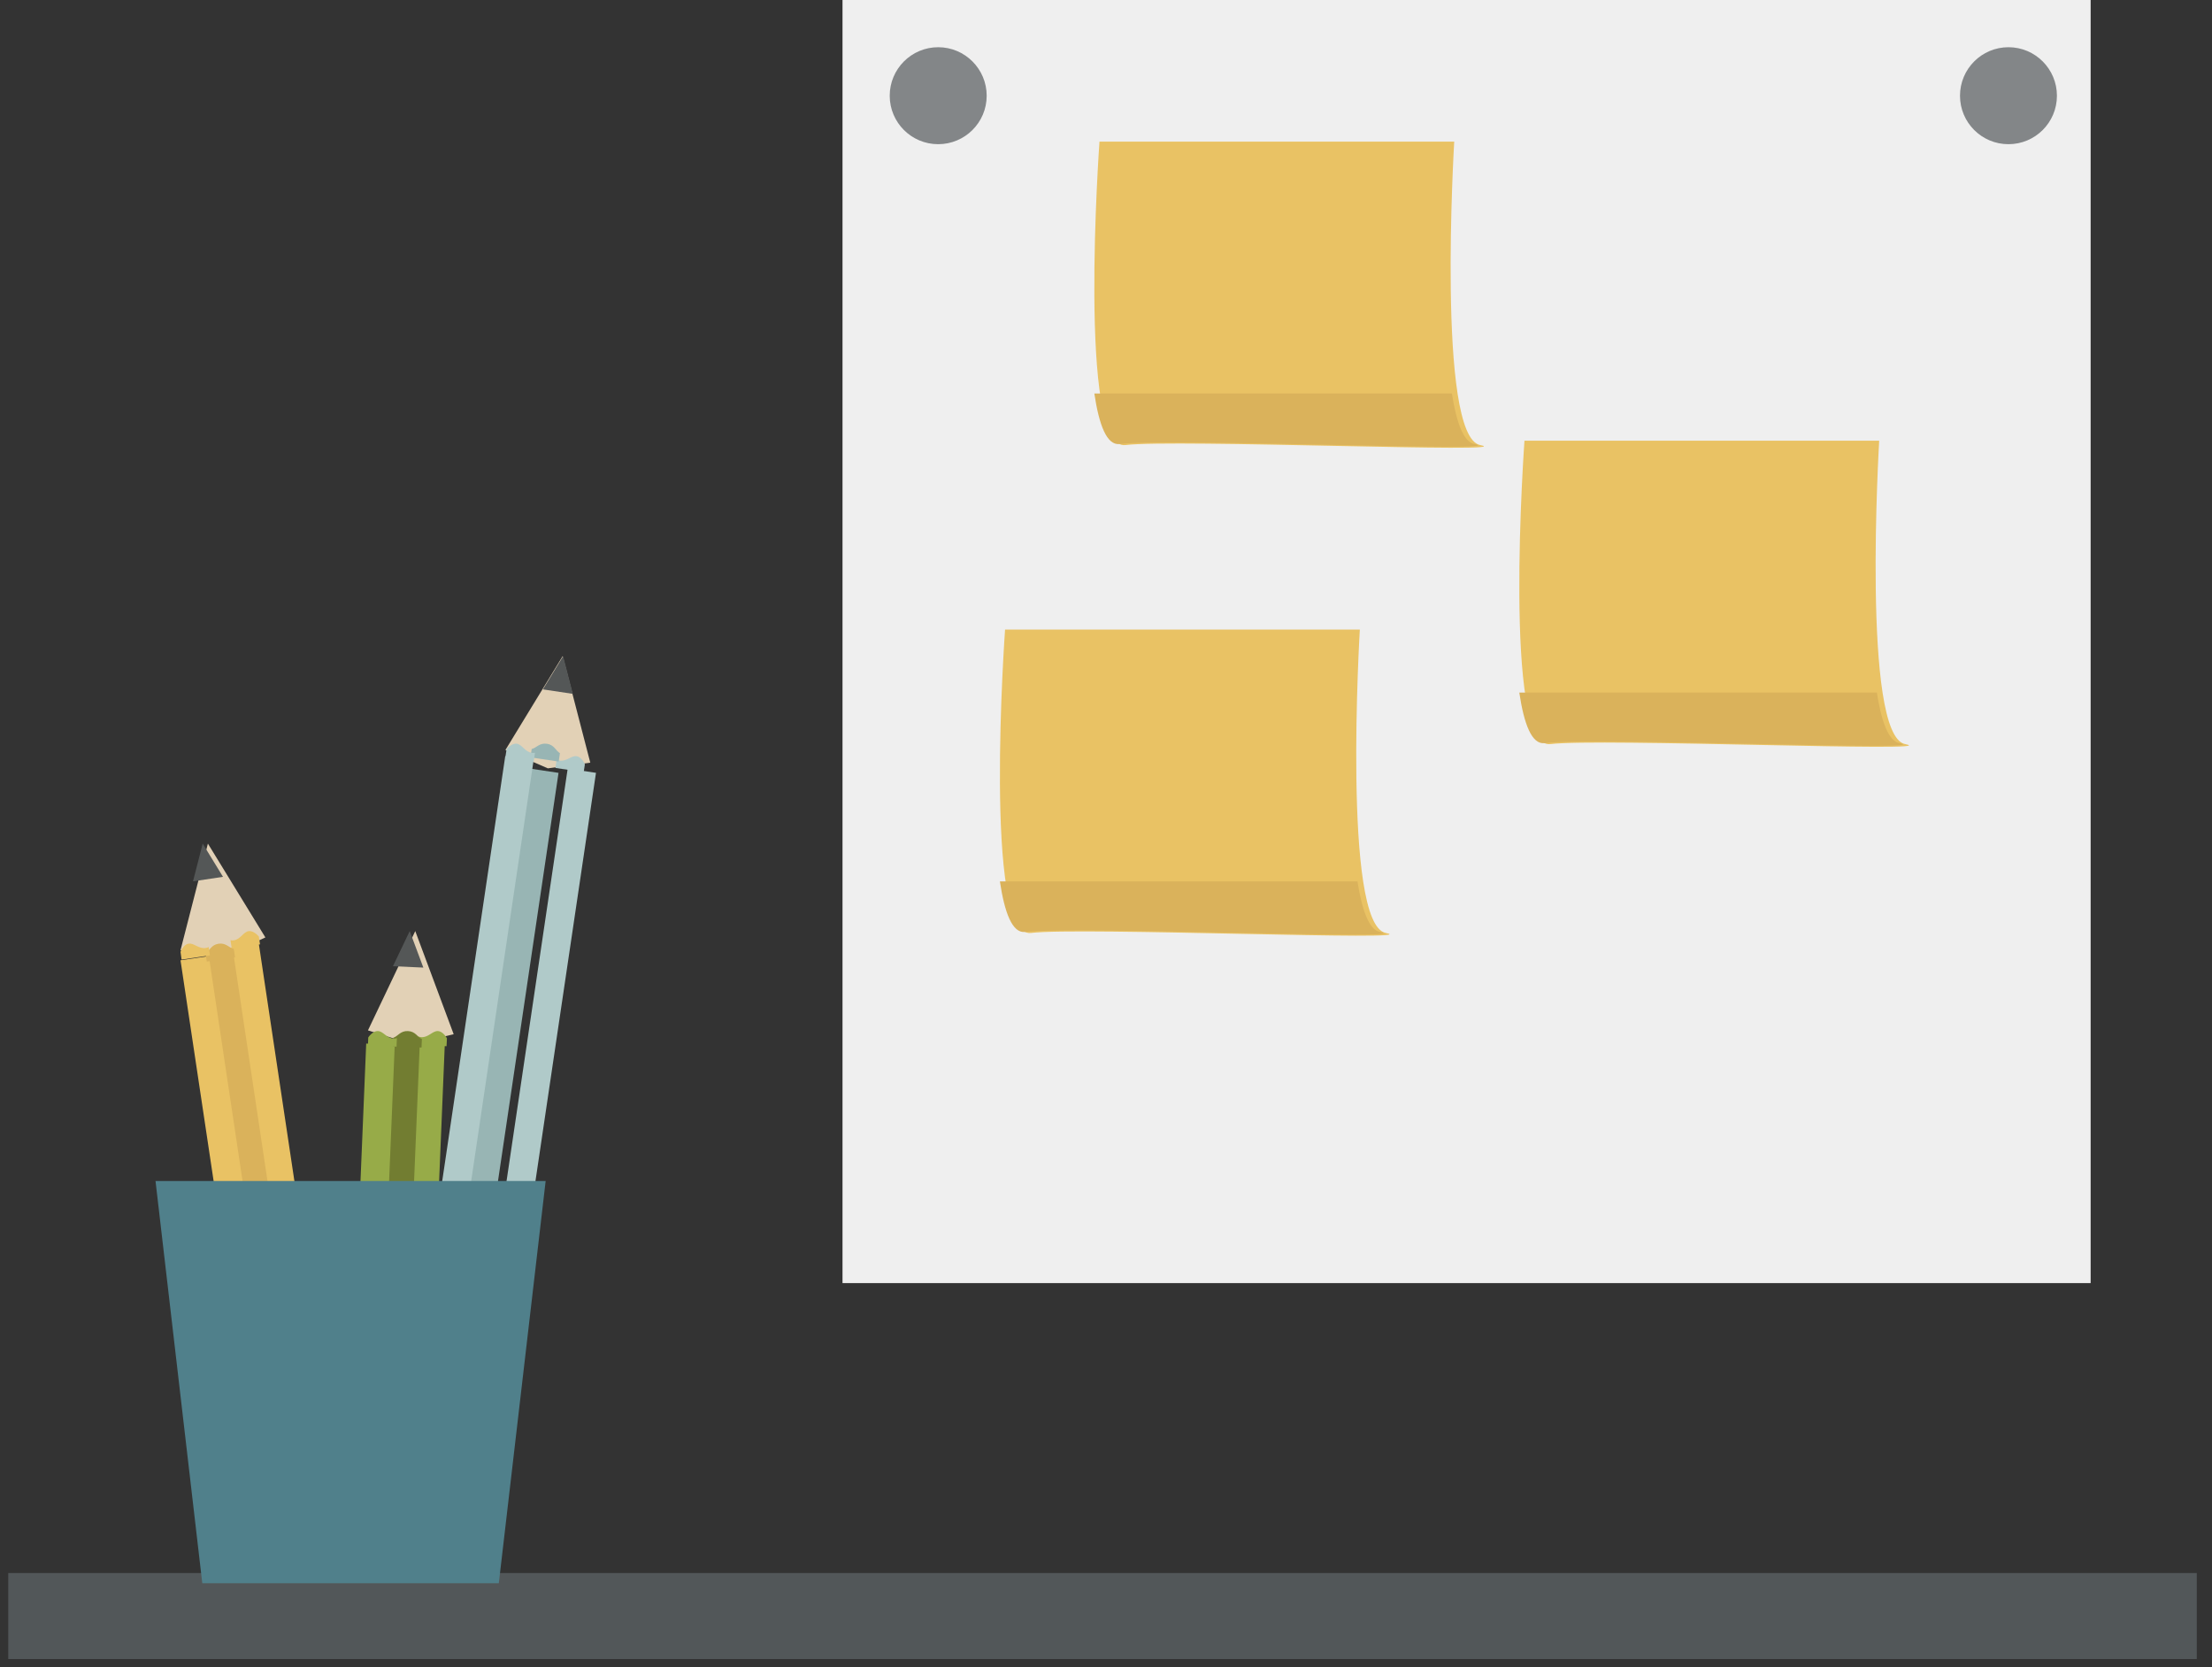 <?xml version="1.0" encoding="UTF-8"?>
<svg width="134px" height="101px" viewBox="0 0 134 101" version="1.1" xmlns="http://www.w3.org/2000/svg" xmlns:xlink="http://www.w3.org/1999/xlink">
    <rect x="0" y="0" width="134" height="101" fill="#333333" stroke="none"/>
    <!-- Generator: Sketch 47.1 (45422) - http://www.bohemiancoding.com/sketch -->
    <title>Dialogmøte med AG</title>
    <desc>Created with Sketch.</desc>
    <defs></defs>
    <g id="Landingssiden" stroke="none" stroke-width="1" fill="none" fill-rule="evenodd">
        <g id="Illustrasjoner-til-landingssiden" transform="translate(-102, -502)">
            <g id="Dialogmøte-med-AG" transform="translate(103, 502)">
                <polygon id="Fill-36" stroke="#525759" fill="#525759" stroke-linecap="round" points="0 100 131.579 100 131.579 95.789 0 95.789"></polygon>
                <g id="Group-4" transform="translate(8.421, 0)">
                    <g id="Tavle-med-postits" transform="translate(41.617, 0)">
                        <polygon id="Fill-412" fill="#EFEFEF" points="0 77.727 75.61 77.727 75.61 0 0 0"></polygon>
                        <path d="M8.734,5.799 C8.734,7.421 7.418,8.735 5.796,8.735 C4.173,8.735 2.86,7.421 2.86,5.799 C2.86,4.179 4.173,2.86 5.796,2.86 C7.418,2.86 8.734,4.179 8.734,5.799" id="Fill-414" fill="#838688"></path>
                        <path d="M73.568,5.799 C73.568,7.421 72.254,8.735 70.632,8.735 C69.007,8.735 67.696,7.421 67.696,5.799 C67.696,4.179 69.007,2.86 70.632,2.86 C72.254,2.86 73.568,4.179 73.568,5.799" id="Fill-415" fill="#838688"></path>
                        <path d="M32.912,56.516 C35.562,57.032 14.348,56.152 11.42,56.516 C8.495,56.883 9.847,38.139 9.847,38.139 L31.339,38.139 C31.339,38.139 30.257,56.006 32.912,56.516" id="Fill-416" fill="#E9C264"></path>
                        <path d="M31.196,53.394 L9.535,53.394 C9.816,55.287 10.288,56.549 11.066,56.455 C13.994,56.088 35.208,56.968 32.558,56.455 C31.894,56.328 31.468,55.126 31.196,53.394" id="Fill-417" fill="#DAB25B"></path>
                        <path d="M64.375,45.075 C67.022,45.587 45.811,44.71 42.885,45.075 C39.958,45.442 41.312,26.697 41.312,26.697 L62.801,26.697 C62.801,26.697 61.723,44.564 64.375,45.075" id="Fill-418" fill="#E9C264"></path>
                        <path d="M62.66,41.953 L40.999,41.953 C41.281,43.848 41.752,45.113 42.532,45.016 C45.459,44.649 66.67,45.526 64.023,45.016 C63.358,44.886 62.93,43.687 62.66,41.953" id="Fill-419" fill="#DAB25B"></path>
                        <path d="M38.63,26.961 C41.283,27.471 20.069,26.594 17.141,26.961 C14.215,27.324 15.567,8.581 15.567,8.581 L37.057,8.581 C37.057,8.581 35.977,26.448 38.63,26.961" id="Fill-420" fill="#E9C264"></path>
                        <path d="M36.916,23.837 L15.256,23.837 C15.537,25.729 16.008,26.995 16.787,26.897 C19.715,26.53 40.929,27.408 38.276,26.897 C37.614,26.77 37.186,25.566 36.916,23.837" id="Fill-421" fill="#DAB25B"></path>
                    </g>
                    <g id="Blyantholder" transform="translate(0, 39.748)">
                        <polygon id="Fill-461" fill="#E2D1B6" points="6.656 17.04 3.173 11.355 1.514 17.813 4.295 18.124"></polygon>
                        <polygon id="Fill-462" fill="#E9C264" points="9.121 48.215 10.837 47.956 6.256 17.411 4.542 17.667"></polygon>
                        <polygon id="Fill-463" fill="#DAB25B" points="3.028 18.427 7.607 48.97 9.32 48.716 4.741 18.168"></polygon>
                        <polygon id="Fill-464" fill="#E9C264" points="7.809 48.712 3.231 18.168 1.514 18.425 6.096 48.968"></polygon>
                        <path d="M5.638,16.659 C5.317,16.706 5.16,17.152 4.734,17.215 C4.659,17.224 4.599,17.22 4.542,17.207 L4.618,17.715 L6.332,17.459 L6.26,16.985 C6.26,16.985 5.962,16.611 5.638,16.659" id="Fill-465" fill="#E9C264"></path>
                        <path d="M4.741,17.733 C4.446,17.668 4.274,17.355 3.82,17.42 C3.363,17.489 3.294,17.84 3.028,17.992 L3.105,18.501 L4.818,18.242 L4.741,17.733 Z" id="Fill-466" fill="#DAB25B"></path>
                        <path d="M3.22,17.618 C3.171,17.647 3.111,17.668 3.04,17.679 C2.609,17.742 2.333,17.368 2.009,17.416 C1.688,17.461 1.514,17.909 1.514,17.909 L1.579,18.383 L3.297,18.126 L3.22,17.618 Z" id="Fill-467" fill="#E9C264"></path>
                        <polygon id="Fill-468" fill="#545757" points="2.858 11.355 2.271 13.641 4.088 13.368"></polygon>
                        <path d="M16.056,35.601 L21.189,36.791 C21.618,36.888 21.889,37.319 21.785,37.751 L21.096,40.736 C20.996,41.167 20.565,41.434 20.135,41.337 L15.004,40.147 C14.576,40.047 14.305,39.617 14.404,39.187 L15.097,36.201 C15.197,35.769 15.626,35.499 16.056,35.601" id="Fill-469" fill="#C52C35"></path>
                        <polygon id="Fill-470" fill="#E2D1B6" points="26.338 6.452 24.664 0 21.196 5.684 23.767 6.796"></polygon>
                        <polygon id="Fill-471" fill="#B0CAC9" points="20.439 37.367 22.153 37.621 26.683 7.068 24.969 6.813"></polygon>
                        <polygon id="Fill-472" fill="#98B5B4" points="22.698 6.813 18.168 37.367 19.883 37.622 24.414 7.07"></polygon>
                        <polygon id="Fill-473" fill="#B0CAC9" points="18.371 36.864 22.903 6.31 21.186 6.056 16.654 36.61"></polygon>
                        <path d="M25.509,6.061 C25.187,6.011 24.907,6.389 24.477,6.326 C24.408,6.315 24.351,6.293 24.3,6.263 L24.225,6.772 L25.938,7.026 L26.01,6.552 C26.01,6.552 25.832,6.108 25.509,6.061" id="Fill-474" fill="#B0CAC9"></path>
                        <path d="M24.499,5.876 C24.237,5.729 24.167,5.376 23.711,5.308 C23.252,5.241 23.082,5.557 22.788,5.624 L22.711,6.132 L24.425,6.385 L24.499,5.876 Z" id="Fill-475" fill="#98B5B4"></path>
                        <path d="M22.988,5.853 C22.929,5.867 22.868,5.868 22.801,5.858 C22.368,5.794 22.214,5.356 21.89,5.303 C21.566,5.258 21.268,5.631 21.268,5.631 L21.196,6.108 L22.913,6.36 L22.988,5.853 Z" id="Fill-476" fill="#B0CAC9"></path>
                        <polygon id="Fill-477" fill="#545757" points="24.693 0 23.468 2.013 25.284 2.285"></polygon>
                        <polygon id="Fill-478" fill="#545757" points="15.352 36.337 22.041 37.886 21.83 38.8 15.14 37.248"></polygon>
                        <polygon id="Fill-479" fill="#E2D1B6" points="18.062 22.901 15.735 16.654 12.869 22.67 15.539 23.509"></polygon>
                        <polygon id="Fill-480" fill="#97AB48" points="15.14 39.149 16.873 39.223 17.523 23.543 15.792 23.468"></polygon>
                        <polygon id="Fill-481" fill="#727D31" points="14.276 23.468 13.626 39.147 15.355 39.225 16.006 23.544"></polygon>
                        <polygon id="Fill-482" fill="#97AB48" points="13.843 39.225 14.492 23.546 12.763 23.468 12.112 39.151"></polygon>
                        <path d="M17.104,22.711 C16.778,22.696 16.542,23.102 16.107,23.081 C16.037,23.077 15.976,23.063 15.922,23.039 L15.897,23.553 L17.63,23.628 L17.654,23.151 C17.654,23.151 17.431,22.725 17.104,22.711" id="Fill-483" fill="#97AB48"></path>
                        <path d="M16.136,23.194 C15.855,23.07 15.751,22.731 15.29,22.711 C14.828,22.692 14.692,23.023 14.405,23.116 L14.383,23.633 L16.114,23.708 L16.136,23.194 Z" id="Fill-484" fill="#727D31"></path>
                        <path d="M14.623,23.139 C14.567,23.158 14.506,23.171 14.436,23.167 C14,23.149 13.799,22.721 13.473,22.711 C13.145,22.697 12.888,23.097 12.888,23.097 L12.869,23.575 L14.601,23.656 L14.623,23.139 Z" id="Fill-485" fill="#97AB48"></path>
                        <polygon id="Fill-486" fill="#545757" points="15.399 16.654 14.383 18.783 16.225 18.866"></polygon>
                        <polygon id="Fill-487" fill="#50808B" points="23.634 31.795 0 31.795 2.833 56.159 20.797 56.159"></polygon>
                    </g>
                </g>
            </g>
        </g>
    </g>
</svg>
